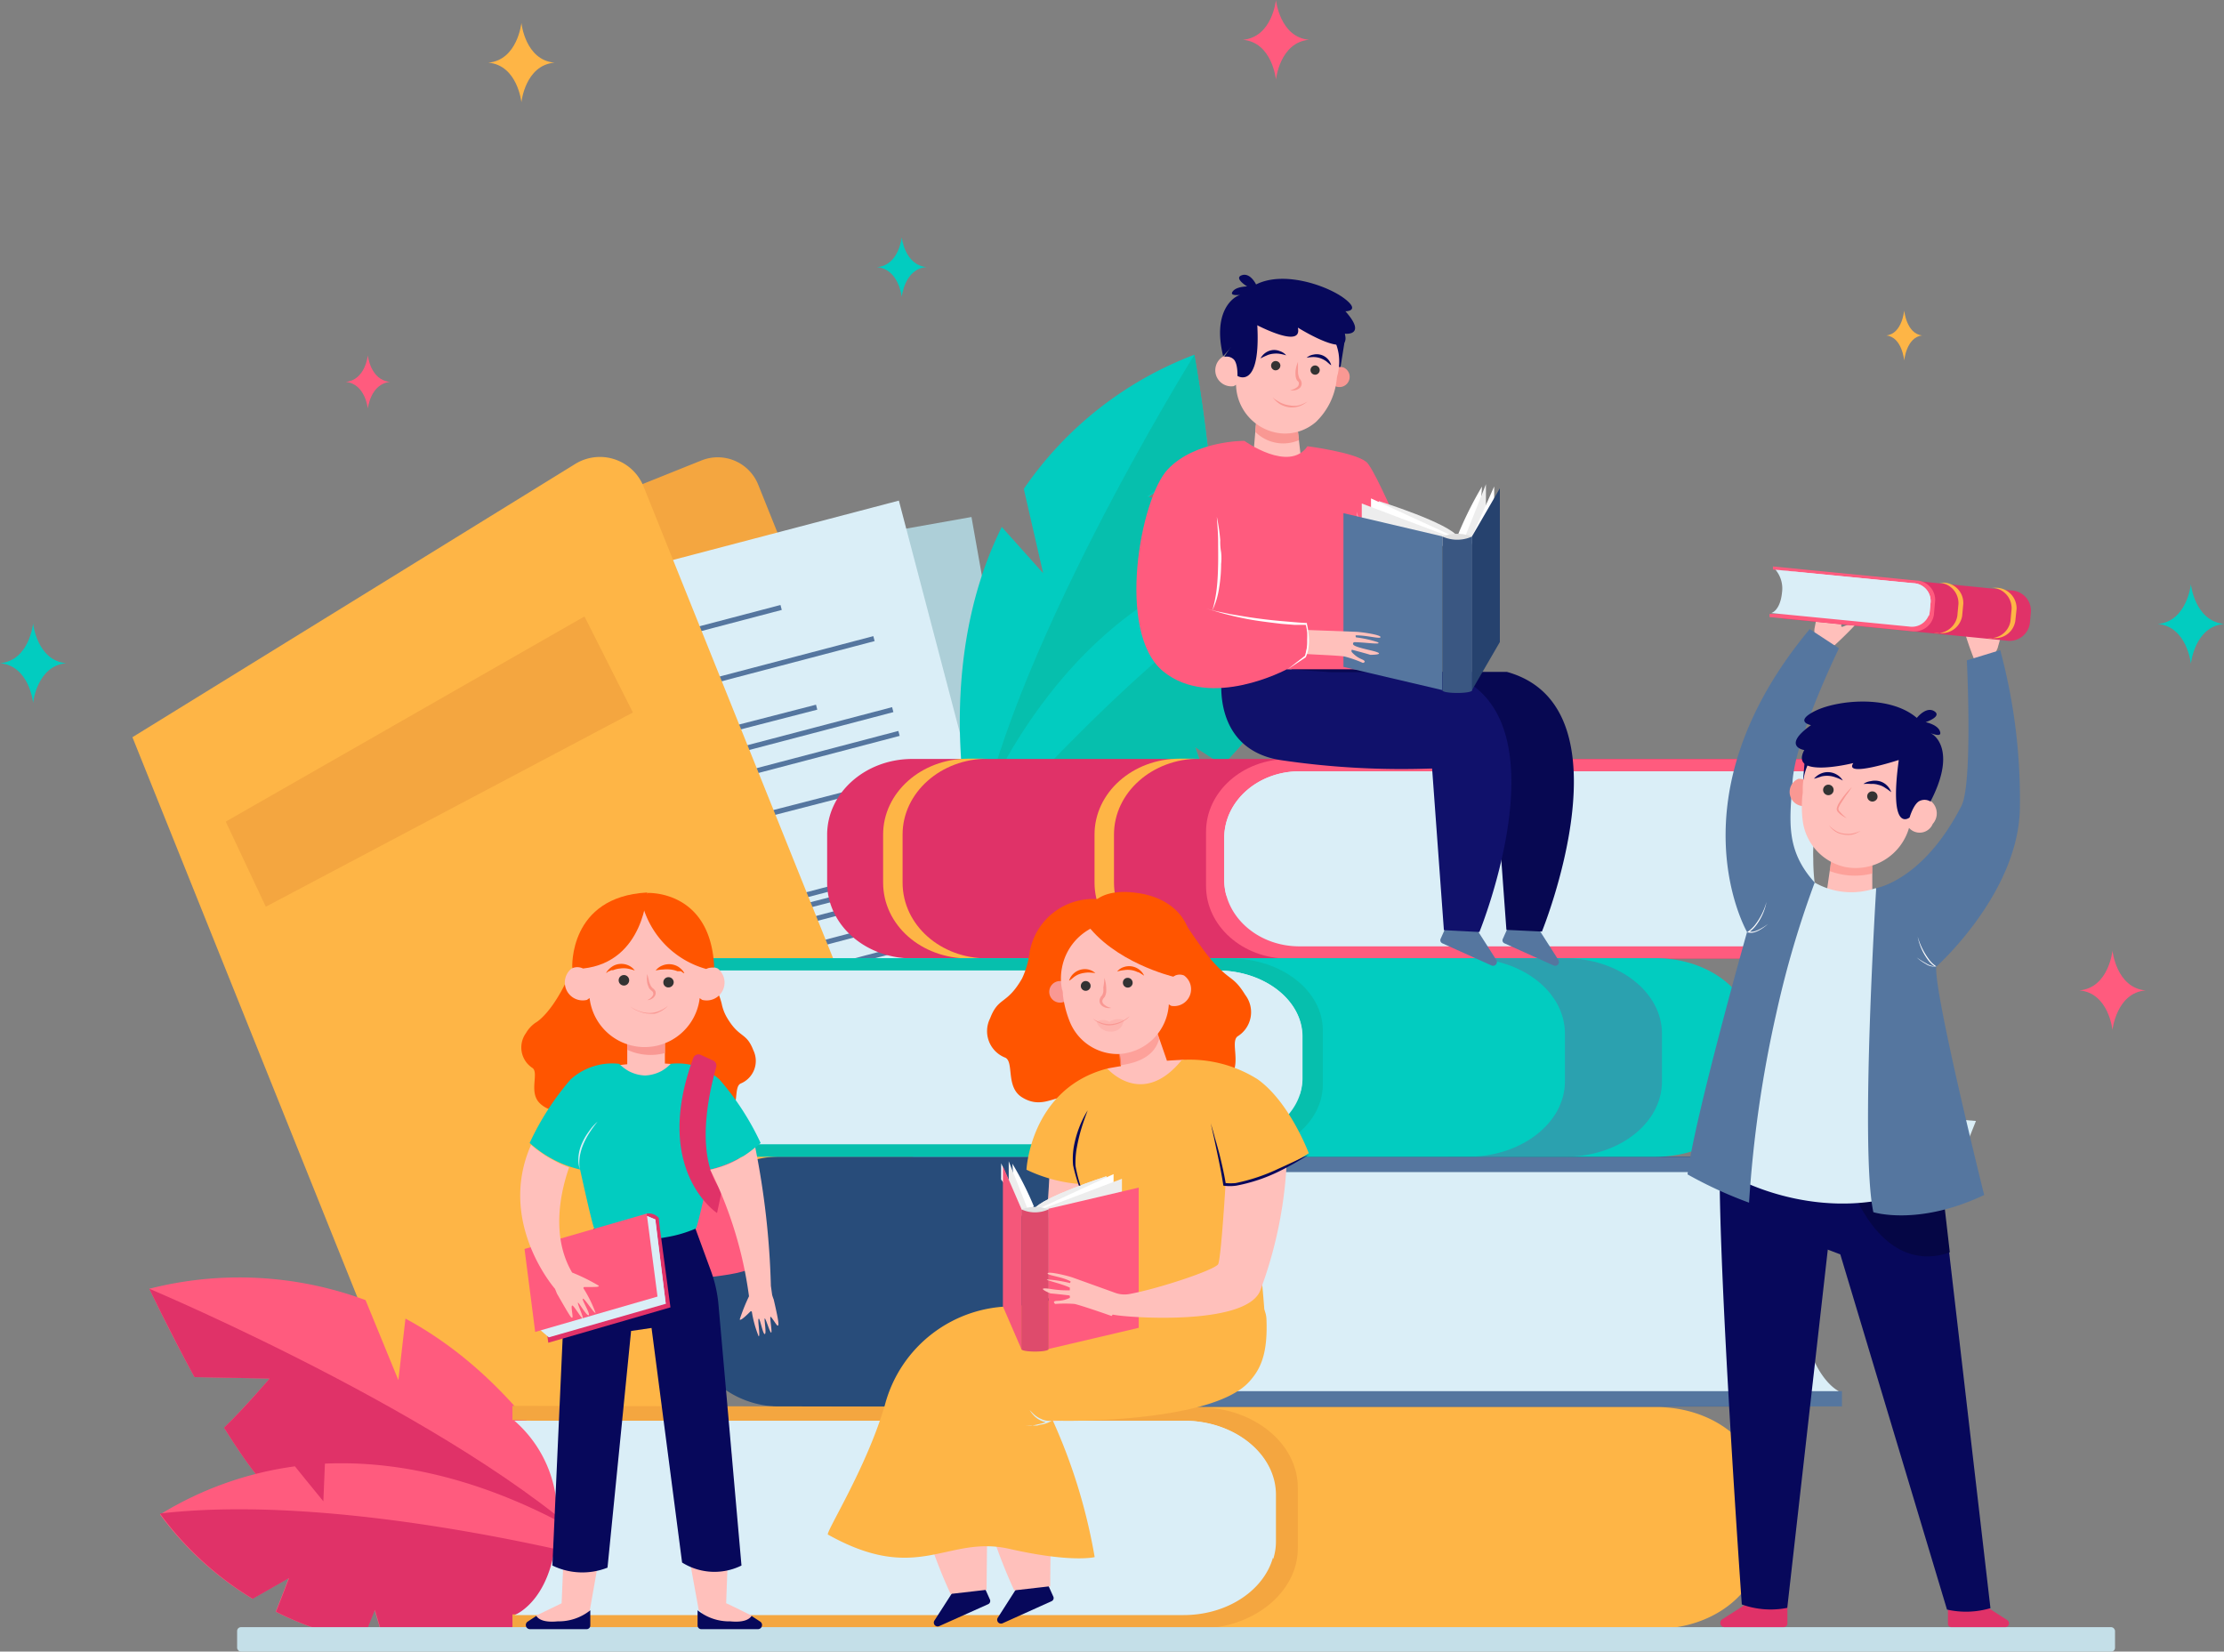 <svg id="logo" xmlns="http://www.w3.org/2000/svg" width="501.566" height="372.474" viewBox="0 0 501.566 372.474">
  <rect x="0" y="0" width="501.566" height="372.474" fill="#808080" stroke="none"/>
  <g id="Layer_1">
    <path id="Path_1" d="M1436.014,1156.024l-59.051,23.71L1303.91,997.806l49.887-20.025a9.836,9.836,0,0,1,12.816,5.479Z" transform="translate(-1195.612 -873.937)" fill="#f4a640"/>
    <rect id="Rectangle_1" width="114.77" height="161.357" transform="matrix(0.985, -0.175, 0.175, 0.985, 106.042, 136.682)" fill="#adcfd8"/>
    <rect id="Rectangle_2" width="51.265" height="1.153" transform="matrix(0.985, -0.175, 0.175, 0.985, 140.032, 146.94)" fill="#55769f"/>
    <rect id="Rectangle_3" width="72.797" height="1.153" transform="matrix(0.985, -0.175, 0.175, 0.985, 128.936, 145.909)" fill="#55769f"/>
    <rect id="Rectangle_4" width="88.304" height="1.153" transform="matrix(0.985, -0.175, 0.175, 0.985, 123.935, 162.052)" fill="#55769f"/>
    <rect id="Rectangle_5" width="88.304" height="1.153" transform="matrix(0.985, -0.175, 0.175, 0.985, 124.871, 167.504)" fill="#55769f"/>
    <rect id="Rectangle_6" width="88.304" height="1.153" transform="matrix(0.985, -0.175, 0.175, 0.985, 126.806, 178.408)" fill="#55769f"/>
    <rect id="Rectangle_7" width="88.304" height="1.153" transform="matrix(0.985, -0.175, 0.175, 0.985, 127.774, 183.828)" fill="#55769f"/>
    <rect id="Rectangle_8" width="88.304" height="1.153" transform="matrix(0.985, -0.175, 0.175, 0.985, 128.748, 189.312)" fill="#55769f"/>
    <rect id="Rectangle_9" width="88.304" height="1.153" transform="matrix(0.985, -0.175, 0.175, 0.985, 132.993, 213.288)" fill="#55769f"/>
    <rect id="Rectangle_10" width="88.304" height="1.153" transform="matrix(0.985, -0.175, 0.175, 0.985, 133.994, 218.924)" fill="#55769f"/>
    <rect id="Rectangle_11" width="88.304" height="1.153" transform="matrix(0.985, -0.175, 0.175, 0.985, 135.026, 224.554)" fill="#55769f"/>
    <rect id="Rectangle_12" width="88.304" height="1.153" transform="matrix(0.985, -0.175, 0.175, 0.985, 136.001, 230.253)" fill="#55769f"/>
    <rect id="Rectangle_13" width="88.304" height="1.153" transform="matrix(0.985, -0.175, 0.175, 0.985, 137.002, 235.889)" fill="#55769f"/>
    <rect id="Rectangle_14" width="88.304" height="1.153" transform="matrix(0.985, -0.175, 0.175, 0.985, 137.971, 241.525)" fill="#55769f"/>
    <rect id="Rectangle_15" width="88.304" height="1.153" transform="matrix(0.985, -0.175, 0.175, 0.985, 139.008, 247.186)" fill="#55769f"/>
    <rect id="Rectangle_16" width="114.77" height="161.357" transform="matrix(0.967, -0.254, 0.254, 0.967, 91.735, 142.05)" fill="#daeef7"/>
    <rect id="Rectangle_17" width="51.265" height="1.153" transform="matrix(0.967, -0.254, 0.254, 0.967, 126.442, 149.459)" fill="#55769f"/>
    <rect id="Rectangle_18" width="72.92" height="1.155" transform="translate(113.417 177.122) rotate(-14.452)" fill="#55769f"/>
    <rect id="Rectangle_19" width="88.304" height="1.153" transform="matrix(0.967, -0.254, 0.254, 0.967, 111.567, 165.893)" fill="#55769f"/>
    <rect id="Rectangle_20" width="88.454" height="1.155" transform="translate(111.027 199.019) rotate(-14.452)" fill="#55769f"/>
    <rect id="Rectangle_21" width="88.304" height="1.153" transform="matrix(0.967, -0.254, 0.254, 0.967, 115.801, 181.911)" fill="#55769f"/>
    <rect id="Rectangle_22" width="88.304" height="1.153" transform="matrix(0.967, -0.254, 0.254, 0.967, 117.212, 187.271)" fill="#55769f"/>
    <rect id="Rectangle_23" width="88.454" height="1.155" transform="translate(116.593 220.517) rotate(-14.452)" fill="#55769f"/>
    <rect id="Rectangle_24" width="88.304" height="1.153" transform="matrix(0.967, -0.254, 0.254, 0.967, 124.827, 216.196)" fill="#55769f"/>
    <rect id="Rectangle_25" width="88.304" height="1.153" transform="matrix(0.967, -0.254, 0.254, 0.967, 126.286, 221.735)" fill="#55769f"/>
    <rect id="Rectangle_26" width="88.304" height="1.153" transform="matrix(0.967, -0.254, 0.254, 0.967, 127.744, 227.265)" fill="#55769f"/>
    <rect id="Rectangle_27" width="88.304" height="1.153" transform="matrix(0.967, -0.254, 0.254, 0.967, 129.17, 232.804)" fill="#55769f"/>
    <rect id="Rectangle_28" width="88.304" height="1.153" transform="matrix(0.967, -0.254, 0.254, 0.967, 130.669, 238.397)" fill="#55769f"/>
    <rect id="Rectangle_29" width="88.304" height="1.153" transform="matrix(0.967, -0.254, 0.254, 0.967, 132.127, 243.927)" fill="#55769f"/>
    <rect id="Rectangle_30" width="88.304" height="1.153" transform="matrix(0.967, -0.254, 0.254, 0.967, 133.585, 249.466)" fill="#55769f"/>
    <path id="Path_2" d="M1467.573,1165.08l-118.839,47.709-69.3-172.54,99.839-61.614a10.605,10.605,0,0,1,15.443,5.094Z" transform="translate(-1249.568 -873.99)" fill="#feb546"/>
    <path id="Path_3" d="M1307.759,1057.592l-16.95-.321c-5.863-10.669-10.189-19.929-10.189-19.929a81.957,81.957,0,0,1,48.766,2.563l7.4,18.04,1.6-13.874c33.354,17.975,47.1,56.1,47.1,56.1s-58.955-6.408-71.451-12.111c-4.838-2.243-10.926-10.317-16.565-19.385C1301.992,1064.289,1307.759,1057.592,1307.759,1057.592Z" transform="translate(-1246.945 -746.7)" fill="#ff5b7e"/>
    <path id="Path_4" d="M1280.62,1035.59s75.68,31.848,104.87,62.832c0,0-58.955-6.408-71.451-12.112-4.838-2.243-10.926-10.317-16.565-19.385,4.518-4.293,10.285-11.086,10.285-11.086l-16.95-.32C1285.042,1044.85,1280.62,1035.59,1280.62,1035.59Z" transform="translate(-1246.945 -744.948)" fill="#e03268"/>
    <path id="Path_5" d="M1281.37,1059.429a77.886,77.886,0,0,1,30.438-10.862c2.916,3.621,6.408,7.882,6.408,7.882l.353-8.491c38.193-1.73,69.817,23.838,69.817,23.838-22.108,13.938-40.948,17.783-56.424,16.533-.9-2.948-2.21-7.4-2.21-7.4l-2.724,6.825a66.585,66.585,0,0,1-19.577-6.408c1.442-3.556,2.948-7.594,2.948-7.594l-8.2,4.678A72.028,72.028,0,0,1,1281.37,1059.429Z" transform="translate(-1245.292 -717.874)" fill="#ff5b7e"/>
    <path id="Path_6" d="M1332.058,1081.188c-.9-2.948-2.21-7.4-2.21-7.4l-2.723,6.825a66.578,66.578,0,0,1-19.578-6.408c1.442-3.557,2.948-7.594,2.948-7.594l-8.2,4.678a72.032,72.032,0,0,1-20.922-19.224c44.5-5.158,107.112,12.368,107.112,12.368C1366.374,1078.593,1347.47,1082.438,1332.058,1081.188Z" transform="translate(-1245.292 -710.733)" fill="#e03268"/>
    <path id="Path_7" d="M1380.067,1002.051l13.682-10.029c-1.346-12.111-3.2-22.172-3.2-22.172A81.643,81.643,0,0,0,1352.1,1000.1l4.357,19-9.324-10.413c-16.854,33.931-6.056,72.989-6.056,72.989s44.5-39.154,51.265-51.265c2.659-4.614,2.948-14.739,2.339-25.408A147.684,147.684,0,0,1,1380.067,1002.051Z" transform="translate(-1121.209 -889.844)" fill="#02ccc0"/>
    <path id="Path_8" d="M1388.145,969.85s-43.448,69.689-49.375,111.823c0,0,44.5-39.154,51.265-51.265,2.659-4.614,2.948-14.739,2.339-25.408-6.184-.9-14.835-3.2-14.835-3.2l13.682-10.029C1389.971,979.943,1388.145,969.85,1388.145,969.85Z" transform="translate(-1118.778 -889.844)" fill="#06bfad"/>
    <path id="Path_9" d="M1418.03,983.26a77.926,77.926,0,0,0-31.176,8.779c-.288,4.646-.737,10.189-.737,10.189l-5.223-6.7c-32.041,20.6-43.255,59.756-43.255,59.756,26.113-1.378,43.736-9.131,55.623-19.224-.961-2.948-2.467-7.337-2.467-7.337l6.184,4a67.035,67.035,0,0,0,12.368-16.437c-3.2-2.082-6.825-4.485-6.825-4.485l9.42-.929a71.831,71.831,0,0,0,6.087-27.619Z" transform="translate(-1121.268 -860.287)" fill="#02ccc0"/>
    <path id="Path_10" d="M1393.262,1036.127c-.961-2.948-2.467-7.337-2.467-7.337l6.184,4.005a67.017,67.017,0,0,0,12.368-16.437c-3.2-2.083-6.825-4.486-6.825-4.486l9.42-.929a71.839,71.839,0,0,0,6.024-27.683c-39.282,21.468-80.326,71.932-80.326,71.932C1363.817,1053.814,1381.44,1046.06,1393.262,1036.127Z" transform="translate(-1121.268 -860.288)" fill="#06bfad"/>
    <path id="Path_11" d="M1547.777,999.742h8.138a8.588,8.588,0,0,0-4.806-1.442H1347.554c-10.637,0-19.224,7.658-19.224,17.11v10.766c0,9.612,8.651,17.11,19.224,17.11h201.28Z" transform="translate(-1141.789 -827.138)" fill="#e03268"/>
    <path id="Path_12" d="M1336.659,1026.219v-10.83c0-9.452,8.619-17.11,19.225-17.11h-4.39c-10.637,0-19.225,7.658-19.225,17.11v10.83c0,9.612,8.619,17.11,19.225,17.11h4.325C1345.278,1043.361,1336.659,1035.832,1336.659,1026.219Z" transform="translate(-1133.104 -827.182)" fill="#feb546"/>
    <path id="Path_13" d="M1351.54,1026.219v-10.83c0-9.452,8.619-17.11,19.225-17.11h-4.39c-10.638,0-19.225,7.658-19.225,17.11v10.83c0,9.612,8.619,17.11,19.225,17.11h4.325C1360.126,1043.361,1351.54,1035.832,1351.54,1026.219Z" transform="translate(-1100.308 -827.182)" fill="#feb546"/>
    <path id="Path_14" d="M1373.455,998.31c-10.189,0-18.456,7.337-18.456,16.373v12.272c0,9,8.267,16.341,18.456,16.341h126.722v-2.755h-.545l-32.2-2.692-6.408-22.653s12.56-12.528,13.361-12.816,25.344-1.282,25.344-1.282h.545v-2.755Z" transform="translate(-1083.006 -827.116)" fill="#ff5b7e"/>
    <path id="Path_15" d="M1489.121,1018.843a26.147,26.147,0,0,1,7.722-19.673H1373.23c-9.356,0-16.95,6.729-16.95,15.027v9.42c0,8.3,7.593,15.027,16.95,15.027h123.613S1489.121,1035.5,1489.121,1018.843Z" transform="translate(-1080.185 -825.221)" fill="#daeef7"/>
    <path id="Path_16" d="M1356.28,1014.2v9.42a13.517,13.517,0,0,0,.48,3.621,35.5,35.5,0,0,1,27.4-20.57c35.5-6.408,112.688-7.5,112.688-7.5H1373.23C1363.873,999.17,1356.28,1005.9,1356.28,1014.2Z" transform="translate(-1080.184 -825.221)" fill="#daeef7"/>
    <path id="Path_17" d="M1566.706,1028.085h9.2a9.093,9.093,0,0,0-5.447-1.794H1340.082a21.627,21.627,0,0,0-21.852,21.372v13.617a21.628,21.628,0,0,0,21.852,21.372h227.81Z" transform="translate(-1164.049 -765.447)" fill="#284c7a"/>
    <path id="Path_18" d="M1369.37,1026.3a20.7,20.7,0,0,0-20.89,20.474v15.348a20.7,20.7,0,0,0,20.891,20.474h143.415v-3.428h-.608l-36.462-3.4-7.37-28.356s14.226-15.636,15.155-16.02,28.836-1.634,28.836-1.634h.609v-3.428Z" transform="translate(-1097.376 -765.424)" fill="#55769f"/>
    <path id="Path_19" d="M1500.27,1051.957c0-16.565,8.747-24.575,8.747-24.575H1369.094a18.968,18.968,0,0,0-19.224,18.776v11.823a19,19,0,0,0,19.225,18.808h139.922S1500.27,1072.847,1500.27,1051.957Z" transform="translate(-1094.312 -763.045)" fill="#daeef7"/>
    <path id="Path_20" d="M1349.89,1046.091v11.823a18.954,18.954,0,0,0,.545,4.518,40.978,40.978,0,0,1,30.983-25.633c40.212-8.2,127.555-9.388,127.555-9.388H1369.051A18.969,18.969,0,0,0,1349.89,1046.091Z" transform="translate(-1094.268 -762.979)" fill="#daeef7"/>
    <path id="Path_21" d="M1322.163,1013.762H1313a10.67,10.67,0,0,1,5.447-1.442h230.47c12.079,0,21.852,7.626,21.852,16.981v10.83c0,9.356-9.612,16.982-21.852,16.982H1321.01Z" transform="translate(-1175.577 -796.237)" fill="#02ccc0"/>
    <path id="Path_22" d="M1455.508,1012.34c11.535,0,20.891,7.273,20.891,16.213v12.208c0,8.971-9.356,16.213-20.891,16.213H1312.03v-2.723h.608l36.462-2.659,7.37-22.428s-14.226-12.432-15.155-12.816-28.836-1.313-28.836-1.313h-.609v-2.692Z" transform="translate(-1178.067 -796.193)" fill="#06bfad"/>
    <path id="Path_23" d="M1320.847,1032.7a24.766,24.766,0,0,0-8.747-19.513h139.986c10.573,0,19.224,6.665,19.224,14.9v9.388c0,8.235-8.587,14.9-19.224,14.9H1312.1S1320.847,1049.268,1320.847,1032.7Z" transform="translate(-1177.56 -794.32)" fill="#daeef7"/>
    <path id="Path_24" d="M1471.247,1028.089v9.388a12.334,12.334,0,0,1-.545,3.589c-4.742-9-13.777-17.655-31.015-20.442-40.211-6.408-127.586-7.433-127.586-7.433h139.986C1462.659,1013.19,1471.247,1019.854,1471.247,1028.089Z" transform="translate(-1177.56 -794.319)" fill="#daeef7"/>
    <path id="Path_25" d="M1395.27,1040.109v-10.8c0-9.356-9.612-16.982-21.82-16.982h21.884c12.047,0,21.82,7.626,21.82,16.982v10.8c0,9.356-9.612,16.982-21.82,16.982h-21.6C1385.657,1056.931,1395.27,1049.369,1395.27,1040.109Z" transform="translate(-1042.341 -796.215)" fill="#55769f" opacity="0.5"/>
    <path id="Path_26" d="M1317.24,1045.522h-9.9a11.212,11.212,0,0,1,5.864-1.6h248.444c13.009,0,23.55,8.491,23.55,18.968v12.047c0,10.477-10.542,18.968-23.55,18.968H1315.958Z" transform="translate(-1188.052 -726.588)" fill="#feb546"/>
    <path id="Path_27" d="M1460.873,1044.15c12.432,0,22.429,8.138,22.429,18.167v13.617c0,10-10.061,18.135-22.429,18.135H1306.18v-3.2h.641l39.346-3.012,7.946-25.12s-15.348-13.906-16.341-14.258-30.952-1.442-30.952-1.442h-.641v-3.2Z" transform="translate(-1190.609 -726.786)" fill="#f4a640"/>
    <path id="Path_28" d="M1315.932,1066.7a28.033,28.033,0,0,0-9.612-21.82h150.912c11.407,0,20.666,7.465,20.666,16.693v10.477c0,9.2-9.26,16.661-20.666,16.661H1306.32S1315.932,1085.22,1315.932,1066.7Z" transform="translate(-1190.3 -724.473)" fill="#daeef7"/>
    <path id="Path_29" d="M1477.948,1061.573v10.478a12.827,12.827,0,0,1-.608,3.973c-5.062-10.029-14.835-19.673-33.387-22.781-43.351-7.273-137.583-8.363-137.583-8.363h150.912C1468.592,1044.88,1477.948,1052.345,1477.948,1061.573Z" transform="translate(-1190.19 -724.472)" fill="#daeef7"/>
    <rect id="Rectangle_31" width="423.515" height="5.511" rx="0.86" transform="translate(53.476 366.963)" fill="#c4dfe8"/>
    <path id="Path_30" d="M15.89,89.657l80.9-46.267,10.926,21.66-82.793,43.8Z" transform="translate(35.023 95.635)" fill="#f4a640"/>
    <path id="Path_31" d="M1337.437,961.58s-.641,6.408-5.607,6.729c4.967.417,5.607,6.729,5.607,6.729s.641-6.408,5.607-6.729C1338.078,967.86,1337.437,961.58,1337.437,961.58Z" transform="translate(-1134.074 -908.072)" fill="#02ccc0"/>
    <path id="Path_32" d="M1311.945,946.49s-.865,8.395-7.465,8.971c6.6.577,7.465,8.939,7.465,8.939s.833-8.363,7.465-8.939C1312.778,954.885,1311.945,946.49,1311.945,946.49Z" transform="translate(-1194.355 -941.331)" fill="#feb546"/>
    <path id="Path_33" d="M1299.438,969.89s-.545,5.607-5,5.992c4.454.417,5,6.024,5,6.024s.577-5.607,5.03-6.024C1299.983,975.5,1299.438,969.89,1299.438,969.89Z" transform="translate(-1216.485 -889.756)" fill="#ff5b7e"/>
    <path id="Path_34" d="M1423.935,1011.79s-.833,8.395-7.465,8.971c6.632.577,7.465,8.939,7.465,8.939s.865-8.363,7.465-8.939C1424.8,1020.184,1423.935,1011.79,1423.935,1011.79Z" transform="translate(-947.521 -797.405)" fill="#ff5b7e"/>
    <path id="Path_35" d="M1277.575,988.76s-.833,8.395-7.465,8.971c6.632.577,7.465,8.939,7.465,8.939s.865-8.363,7.465-8.939C1278.44,997.155,1277.575,988.76,1277.575,988.76Z" transform="translate(-1270.11 -848.165)" fill="#02ccc0"/>
    <path id="Path_36" d="M1429.455,986s-.865,8.395-7.465,8.971c6.6.577,7.465,8.971,7.465,8.971s.833-8.395,7.465-8.971C1430.288,994.267,1429.455,986,1429.455,986Z" transform="translate(-935.354 -854.248)" fill="#02ccc0"/>
    <path id="Path_37" d="M1365.055,944.88s-.833,8.395-7.465,8.971c6.632.577,7.465,8.971,7.465,8.971s.865-8.395,7.465-8.971C1365.92,953.275,1365.055,944.88,1365.055,944.88Z" transform="translate(-1077.297 -944.88)" fill="#ff5b7e"/>
    <path id="Path_38" d="M1406.917,966.73s-.449,5.287-4.038,5.639c3.589.385,4.038,5.671,4.038,5.671s.48-5.287,4.069-5.671C1407.4,972.017,1406.917,966.73,1406.917,966.73Z" transform="translate(-977.474 -896.721)" fill="#feb546"/>
    <path id="Path_39" d="M1326.155,1047.22l-11.182.545-1.41,33.13-5.7,2.755.288,1.218,2.115.513h7.081a12.453,12.453,0,0,0,1.6-1.57l-.193-.256,1.121-.8Z" transform="translate(-1186.906 -719.315)" fill="#ffc0bb"/>
    <path id="Path_40" d="M1335.585,1083.694s-5.575-2.787-5.7-2.755l1.25-33.739H1317.29l6.408,35.245.673.481a3.929,3.929,0,0,1-.32,1.25,19.384,19.384,0,0,0,3.2.641,42.571,42.571,0,0,1,4.935.833,5.417,5.417,0,0,0,3.588-.833Z" transform="translate(-1166.121 -719.359)" fill="#ffc0bb"/>
    <path id="Path_41" d="M1342.594,1033.684c-1.634-4.2-3.2-2.531-6.088-7.594a10.193,10.193,0,0,1-1.025-2.82,14.388,14.388,0,0,0-4.454-7.434,15.7,15.7,0,0,0-14.547-3.2s1.987,11.406,2.372,13.714l-3.428,4.678s-3.589,18.712,2.05,20.282,6.665-.929,9.42-2.243,5.447,2.275,9.612-.224c3.2-1.922,1.538-6.7,3.2-7.594a5.511,5.511,0,0,0,2.884-7.562Z" transform="translate(-1172.714 -796.871)" fill="#f50"/>
    <path id="Path_42" d="M1330.086,1029.256l-5.126-2.884,15.027-16.725-4.806-.9c-.288,0-6.825,1.986-6.825,1.986l-6.728,1.826c-5.126,18.744-11.535,22.14-11.535,22.14a7.134,7.134,0,0,0-2.243,2.4,5.511,5.511,0,0,0,1.506,7.882c1.474,1.186-.994,5.575,1.73,8.043,3.589,3.2,6.889.192,9.356,1.987s2.98,4.486,8.812,4,5.8-19.577,5.8-19.577S1330.279,1029.32,1330.086,1029.256Z" transform="translate(-1189.235 -804.106)" fill="#f50"/>
    <path id="Path_43" d="M1334.1,1033.943s4.934,23.678,3.492,26.241-20.282,3.2-20.282,3.2l-.8-30.407,7.177-10.862Z" transform="translate(-1167.841 -774.637)" fill="#ff5b7e"/>
    <path id="Path_44" d="M1344.78,1043.926l-3.524-9.612s-11.6-4.229-12.335-4.293-10.574,4.293-10.574,4.293-3.012,6.088-3.588,7.177a27.646,27.646,0,0,0,1.153,7.53l-4.166.192-2.755,61.07a15.443,15.443,0,0,0,12.431.481l5.319-53.38,4.614-.673,6.889,52.9a13.747,13.747,0,0,0,13.394.673l-5.191-58.859A29.66,29.66,0,0,0,1344.78,1043.926Z" transform="translate(-1184.415 -757.225)" fill="#07085b"/>
    <path id="Path_45" d="M1313.11,1020.407a58.966,58.966,0,0,1,14.739-.416c9.612.673-4.422,6.087-4.422,6.087l-5.126-.192C1318.076,1025.822,1313.11,1020.407,1313.11,1020.407Z" transform="translate(-1175.334 -779.941)" fill="#ffc0bb"/>
    <rect id="Rectangle_32" width="8.491" height="14.931" transform="translate(141.46 235.051)" fill="#ffc0bb"/>
    <path id="Path_46" d="M1322.751,1022.482v-5.062h-8.491v4.325a12.494,12.494,0,0,0,8.491.738Z" transform="translate(-1172.8 -784.996)" fill="#f99893"/>
    <path id="Path_47" d="M1344.354,1022.594a3.2,3.2,0,0,0-2.627,0,13.874,13.874,0,0,0-27.748,0,2.949,2.949,0,0,0-2.595,0,4.037,4.037,0,0,0,3.459,7.081l.609-.417a12.5,12.5,0,0,0,24.832,0,3.778,3.778,0,0,0,.577.416,4.037,4.037,0,0,0,3.493-7.081Z" transform="translate(-1182.484 -804.172)" fill="#ffc0bb"/>
    <path id="Path_48" d="M1316.01,1014.889a1.185,1.185,0,1,1-.521-1.187A1.185,1.185,0,0,1,1316.01,1014.889Z" transform="translate(-1174.133 -793.615)" fill="#333"/>
    <path id="Path_49" d="M1319.14,1014.751a1.184,1.184,0,0,1-1.121,1.218,1.121,1.121,0,0,1-1.218-1.09,1.153,1.153,0,0,1,1.089-1.218A1.185,1.185,0,0,1,1319.14,1014.751Z" transform="translate(-1167.203 -793.285)" fill="#333"/>
    <path id="Path_50" d="M1319.242,1014.218a12.094,12.094,0,0,0-1.7-.449,5.611,5.611,0,0,0-1.634,0,5.345,5.345,0,0,0-1.57.384h-.385l-.384.192c-.289,0-.513.32-.8.449a3.221,3.221,0,0,1,.545-.769,4.386,4.386,0,0,1,.705-.609,3.618,3.618,0,0,1,1.794-.673,3.909,3.909,0,0,1,1.922.288,3.646,3.646,0,0,1,1.506,1.186Z" transform="translate(-1176.084 -795.347)" fill="#f50"/>
    <path id="Path_51" d="M1316.26,1014.171a3.526,3.526,0,0,1,1.506-1.121,3.973,3.973,0,0,1,3.716.352,6.338,6.338,0,0,1,.705.609,3.221,3.221,0,0,1,.545.769c-.289,0-.513-.32-.8-.448h-.77a5.617,5.617,0,0,0-1.57-.385,7.01,7.01,0,0,0-1.634,0A8.455,8.455,0,0,0,1316.26,1014.171Z" transform="translate(-1168.391 -795.3)" fill="#f50"/>
    <path id="Path_52" d="M1315.7,1013.44a7.056,7.056,0,0,0,0,1.826,2.889,2.889,0,0,0,.256.9,1.792,1.792,0,0,0,.545.865c.288.257.449.321.513.545a.77.77,0,0,1,0,.641,2.559,2.559,0,0,1-1.282,1.09,2.017,2.017,0,0,0,1.666-.865,1.347,1.347,0,0,0,.192-1.057,1.574,1.574,0,0,0-.608-.737,2.208,2.208,0,0,1-.513-.673,6.431,6.431,0,0,1-.321-.833A12.2,12.2,0,0,0,1315.7,1013.44Z" transform="translate(-1169.755 -793.768)" fill="#f99893"/>
    <path id="Path_53" d="M1314.47,1015.83a6.4,6.4,0,0,0,.994.608,7.45,7.45,0,0,0,1.057.449,6.958,6.958,0,0,0,2.275.417,5.793,5.793,0,0,0,2.211-.448,7.777,7.777,0,0,0,1.986-1.185,4.948,4.948,0,0,1-.865.769,4.8,4.8,0,0,1-1.025.609,4.741,4.741,0,0,1-1.122.417,7.5,7.5,0,0,1-1.185,0,6.4,6.4,0,0,1-2.339-.512,6.124,6.124,0,0,1-1.986-1.122Z" transform="translate(-1172.337 -788.853)" fill="#f99893"/>
    <path id="Path_54" d="M1350.2,1023.346a14.032,14.032,0,0,0-10.99-3.524,9.43,9.43,0,0,1-2.115,1.634,8.683,8.683,0,0,1-3.685.993h0a8.549,8.549,0,0,1-3.685-.993,10.3,10.3,0,0,1-2.147-1.634,13.97,13.97,0,0,0-10.958,3.524,61.315,61.315,0,0,0-9.228,14.322,25.634,25.634,0,0,0,11.375,5.992s2.724,12.5,3.2,13.3a28.6,28.6,0,0,0,6.857,1.987,22.673,22.673,0,0,0,4.325.416h.513a23.1,23.1,0,0,0,4.354-.417,28.61,28.61,0,0,0,6.86-1.987c.544-.8,3.2-13.3,3.2-13.3a25.63,25.63,0,0,0,11.407-5.992A61.311,61.311,0,0,0,1350.2,1023.346Z" transform="translate(-1187.942 -779.901)" fill="#02ccc0"/>
    <path id="Path_55" d="M1316.9,1030.324a2.948,2.948,0,0,1,2.659.961v3.2l-2.115.993a20.094,20.094,0,0,1-2.371-2.275,31.9,31.9,0,0,0,1.827-2.884Z" transform="translate(-1171.015 -756.631)" fill="#e03268"/>
    <path id="Path_56" d="M68,105.906l-27.555,7.978L37.75,93.7,65.305,85.72Z" transform="translate(83.204 188.934)" fill="#e03268"/>
    <path id="Path_57" d="M37.88,110.9l2.4,2.051,26.37-7.562-2.371-19-1.858-.8Z" transform="translate(83.49 188.647)" fill="#daeef7"/>
    <path id="Path_58" d="M50.519,105.391l-1.858-1.634L45.2,99.976l.224-10.413.865-3.973,1.89.769Z" transform="translate(99.624 188.647)" fill="#daeef7"/>
    <path id="Path_59" d="M66.91,104.132,39.323,112.11,36.92,93.4,64.475,85.42Z" transform="translate(81.375 188.272)" fill="#ff5b7e"/>
    <path id="Path_60" d="M1315.149,1023.83a25.624,25.624,0,0,0-1.762,2.4,17.28,17.28,0,0,0-1.41,2.627,11.934,11.934,0,0,0-.833,2.82,10.108,10.108,0,0,0,0,2.948,7.907,7.907,0,0,1-.289-3.011,9.364,9.364,0,0,1,.8-2.948,13.411,13.411,0,0,1,1.538-2.627,11.255,11.255,0,0,1,1.955-2.211Z" transform="translate(-1180.385 -770.868)" fill="#daeef7"/>
    <path id="Path_61" d="M1318.435,1054.264c-4.838-8.234-2.6-18.231-.673-23.742a27.838,27.838,0,0,1-8.587-5.062c-7.754,17.494,5.383,32.458,5.383,32.458h0c.256.577.449,1.089.449,1.089,3.2,5.575,3.2,5.479,3.46,5.415s-.417-2.755,0-2.723,2.21,3.2,2.371,2.884-1.313-3.46-1.089-3.524,2.05,3.2,2.435,2.82-1.7-3.621-1.314-3.717,2.531,3.4,2.852,3.2a28.543,28.543,0,0,0-2.691-5.479.224.224,0,0,1,.225-.353c2.852,0,3.2,0,3.2-.288a42.86,42.86,0,0,0-6.023-2.98Z" transform="translate(-1189.406 -767.275)" fill="#ffc0bb"/>
    <path id="Path_62" d="M1326.211,1022c-5.959,21.4,1.218,27.715,1.25,27.907l-1.058,4.967s-14.674-9.612-5.383-34.893a1.25,1.25,0,0,1,1.73-.769l2.787,1.282a1.249,1.249,0,0,1,.673,1.506Z" transform="translate(-1164.693 -781.31)" fill="#e03268"/>
    <path id="Path_63" d="M1334.422,1059.956s-.192-.481-.353-1.025h0l-.288-2.051a182.233,182.233,0,0,0-3.524-31.24,23.38,23.38,0,0,1-10.158,5.031,91.129,91.129,0,0,1,8.747,28.548,42.635,42.635,0,0,0-2.083,5.19c0,.256.417.224,2.339-1.7a.225.225,0,0,1,.385,0,25.659,25.659,0,0,0,1.538,5.543c.417,0-.289-3.749,0-3.973s.929,3.524,1.378,3.46-.192-3.428,0-3.524,1.153,3.2,1.441,3.2-.353-3.4-.16-3.556,1.441,2.083,1.634,1.986S1335.8,1065.851,1334.422,1059.956Z" transform="translate(-1159.928 -766.879)" fill="#ffc0bb"/>
    <path id="Path_64" d="M1310.395,1024.681s-.865-16.02,16.885-16.981c0,0-.577,15.636-14.45,17.142l-1.057-2.051Z" transform="translate(-1181.334 -806.42)" fill="#f50"/>
    <path id="Path_65" d="M1316.277,1007.734s14.386-.8,15.123,16.821a3.781,3.781,0,0,0-1.826.32A20.633,20.633,0,0,1,1315.38,1011Z" transform="translate(-1170.331 -806.357)" fill="#f50"/>
    <path id="Path_66" d="M1314.323,1060.719c-2.884.288-4.261-.353-4.838-1.218l-1.955,1.282a.93.93,0,0,0,.481,1.7h12.816a.833.833,0,0,0,.833-.8v-3.46A11.41,11.41,0,0,1,1314.323,1060.719Z" transform="translate(-1188.532 -695.07)" fill="#07085b"/>
    <path id="Path_67" d="M1326.547,1060.719c2.884.288,4.261-.353,4.838-1.218l1.955,1.282a.929.929,0,0,1-.48,1.7h-12.816a.833.833,0,0,1-.833-.8v-3.46a11.406,11.406,0,0,0,7.337,2.5Z" transform="translate(-1161.89 -695.07)" fill="#07085b"/>
    <path id="Path_68" d="M1407.267,1023.41l14.707,1.185-4.742,11.887-7.433-.608-3.2,9.932-1.442-.673a96.773,96.773,0,0,1-1.762-9.612Z" transform="translate(-976.35 -771.794)" fill="#daeef7"/>
    <path id="Path_69" d="M1407.22,1057.55v5.19a.77.77,0,0,0,.77.769H1420.1a.865.865,0,0,0,.481-1.6l-6.793-4.358A6.409,6.409,0,0,1,1407.22,1057.55Z" transform="translate(-967.909 -696.547)" fill="#e03268"/>
    <path id="Path_70" d="M1404.495,993.681a.256.256,0,0,1-.32-.256,26.11,26.11,0,0,0,.961-6.152c-.417-.192-1.346,3.845-1.762,3.909s.577-3.877,0-4-1.282,3.46-1.474,3.46a24.384,24.384,0,0,1,0-3.749c0-.256-1.121,3.46-1.378,3.556s-.513-2.659-.769-2.659-.385,0-1.6,6.408a9.619,9.619,0,0,1-.481,2.884l.9,1.89h2.852a82.26,82.26,0,0,0,6.152-5.96C1407.507,992.592,1407.218,992.528,1404.495,993.681Z" transform="translate(-988.958 -852.318)" fill="#ffc0bb"/>
    <path id="Path_71" d="M1410.653,993.444a.224.224,0,0,0,.384,0,29.147,29.147,0,0,1,2.018-5.864c.481,0-.544,4.037-.192,4.262s1.25-3.685,1.73-3.589-.449,3.653-.256,3.781,1.441-3.2,1.762-3.2-.608,3.589-.417,3.813,1.667-2.147,1.891-2.051.384,0-1.442,6.408a8.674,8.674,0,0,0-.865,2.788l-1.7,1.25-2.563-1.218a80.2,80.2,0,0,1-2.756-8.106C1408.346,991.2,1408.634,991.265,1410.653,993.444Z" transform="translate(-965.639 -850.766)" fill="#ffc0bb"/>
    <path id="Path_72" d="M139.031,62.53l.032,10.926L128.49,71.822l1.762-12.272Z" transform="translate(283.202 131.253)" fill="#ffc0bb"/>
    <path id="Path_73" d="M1398.9,1010.069l.8-5.639,8.812,4.037v2.147A16.018,16.018,0,0,1,1398.9,1010.069Z" transform="translate(-986.247 -813.627)" fill="#fc8d84" opacity="0.6"/>
    <path id="Path_74" d="M1406.333,1057.37v5.7a.865.865,0,0,1-.865.833h-13.329a.961.961,0,0,1-.513-1.762l7.465-4.774A7.114,7.114,0,0,0,1406.333,1057.37Z" transform="translate(-1003.228 -696.943)" fill="#e03268"/>
    <path id="Path_75" d="M1394.324,1033.05c0-1.218-3.2,2.371-3.2,1.409,1.25-20.186,40.691-3.2,40.691-3.2l9.612,7.081,10.862,93.559a19.384,19.384,0,0,1-9.8.321l-24.062-80.1-2.948-1.121A167.793,167.793,0,0,1,1394.324,1033.05Z" transform="translate(-1003.394 -769.226)" fill="#07085b"/>
    <path id="Path_76" d="M1391.158,1027.92a5.145,5.145,0,0,0,0,.7A5.145,5.145,0,0,1,1391.158,1027.92Z" transform="translate(-1003.337 -761.853)" fill="#06bfad"/>
    <path id="Path_77" d="M1391.149,1028.15a6.21,6.21,0,0,0,0,.769,6.116,6.116,0,0,1,0-.769Z" transform="translate(-1003.359 -761.347)" fill="#06bfad"/>
    <path id="Path_78" d="M1391.138,1028.42a7.991,7.991,0,0,0,0,.865A7.991,7.991,0,0,1,1391.138,1028.42Z" transform="translate(-1003.381 -760.751)" fill="#06bfad"/>
    <path id="Path_79" d="M1391.16,1027.66v0Z" transform="translate(-1003.306 -762.426)" fill="#06bfad"/>
    <path id="Path_80" d="M1391.184,1026.23a269.336,269.336,0,0,0,24.383,20.955l2.947,1.121-2.948-1.121-9.164,81a19.224,19.224,0,0,1-10.253-.769S1390.67,1050.293,1391.184,1026.23Z" transform="translate(-1003.33 -765.578)" fill="#07085b"/>
    <path id="Path_81" d="M1413.963,1058.05a26.308,26.308,0,0,1-5.383.865,26.341,26.341,0,0,0,5.383-.865Z" transform="translate(-964.911 -695.444)" fill="#06bfad"/>
    <path id="Path_82" d="M1407.56,1058.25h0Z" transform="translate(-967.159 -695.004)" fill="#06bfad"/>
    <path id="Path_83" d="M1409.99,1058.32h0Z" transform="translate(-966.322 -694.85)" fill="#06bfad"/>
    <path id="Path_84" d="M1422.507,1036.763l1.538,13.361c-4.1,1.57-14.13,3.2-21.66-13.233a21.315,21.315,0,0,1-2.563-11.631,104.646,104.646,0,0,1,13.04,4.422Z" transform="translate(-984.317 -767.716)" fill="#050645"/>
    <path id="Path_85" d="M1405.642,1022.476c.449,0,7.273-15.476,7.273-15.476a16.725,16.725,0,0,0,13.778,1.25s32.041,58.41,10.509,67.542-41.653-1.986-41.653-1.986-4.55-11.855-4.55-12.3S1405.194,1022.476,1405.642,1022.476Z" transform="translate(-1003.659 -807.963)" fill="#daeef7"/>
    <path id="Path_86" d="M1423.881,992.947s1.378,27.715-1.218,32.81c-8.619,16.854-19.224,18.552-19.224,18.552s-3.685,58.955-.641,73.085c0,0,10.093,3.2,24.992-3.877,0,0-11.407-45.722-10.8-51.49,0,0,18.231-16.245,18.84-35.245a128.819,128.819,0,0,0-4.422-36.142Z" transform="translate(-980.309 -844.021)" fill="#55769f"/>
    <path id="Path_87" d="M1402.764,1118.509a271.282,271.282,0,0,1,6.152-42.743,221.124,221.124,0,0,1,8.651-29.445c-6.7-7.4-5.607-14.1-5-22.781.673-10.029,10.478-30.054,10.478-30.054l-6.6-4.325c-31.657,38.032-14.13,68.311-14.13,68.311s-11.855,41.909-13.425,54.662a94.335,94.335,0,0,0,13.875,6.376Z" transform="translate(-1008.31 -847.283)" fill="#55769f"/>
    <path id="Path_88" d="M1409.057,1017.506a7,7,0,0,1-1.282-1.186,12.823,12.823,0,0,1-2.531-5.511,16.023,16.023,0,0,0,2.724,5.351,6.408,6.408,0,0,0,1.474,1.345h0a3.2,3.2,0,0,1-2.4-.577,10.1,10.1,0,0,1-2.019-1.442,16,16,0,0,0,2.084,1.313,4.224,4.224,0,0,0,1.955.705Z" transform="translate(-972.758 -799.565)" fill="#fff"/>
    <path id="Path_89" d="M1393.336,1015.024a8.066,8.066,0,0,0,1.441-1.346,14.911,14.911,0,0,0,2.691-5.319,12.594,12.594,0,0,1-2.5,5.479,6.4,6.4,0,0,1-1.282,1.218,2.761,2.761,0,0,0,.9,0,6.691,6.691,0,0,0,1.121-.416,13.282,13.282,0,0,0,2.115-1.314,11.243,11.243,0,0,1-2.019,1.442,5.421,5.421,0,0,1-1.186.48,2.434,2.434,0,0,1-1.282,0h-.256Z" transform="translate(-999.075 -804.965)" fill="#fff"/>
    <path id="Path_90" d="M127.471,54.125l-.641,7.5,1.186.737,2.211-9.1Z" transform="translate(279.543 117.389)" fill="#07085b"/>
    <path id="Path_91" d="M1401.075,1002.3a2.852,2.852,0,0,1-1.859,3.556,3.2,3.2,0,0,1-1.185-6.152A2.852,2.852,0,0,1,1401.075,1002.3Z" transform="translate(-992.459 -824.057)" fill="#f99893"/>
    <path id="Path_92" d="M1397.145,1016.874a24.4,24.4,0,0,1,0-6.408v-1.25a13.361,13.361,0,1,1,26.465,2.948,2.884,2.884,0,0,1,2.564.321,3.558,3.558,0,0,1,.288,5.031,3.2,3.2,0,0,1-5.352.9,12.5,12.5,0,0,1-14.45,8.811,12.272,12.272,0,0,1-9.517-10.349Z" transform="translate(-990.579 -831.71)" fill="#ffc0bb"/>
    <path id="Path_93" d="M1401.612,1001.285a1.186,1.186,0,0,0,1.089,1.6,1.219,1.219,0,0,0,1.089-.7,1.186,1.186,0,0,0-1.122-1.6A1.153,1.153,0,0,0,1401.612,1001.285Z" transform="translate(-980.435 -822.113)" fill="#333"/>
    <path id="Path_94" d="M1398.52,1000.847a1.186,1.186,0,1,0,1.057-.737,1.185,1.185,0,0,0-1.057.737Z" transform="translate(-987.277 -823.149)" fill="#333"/>
    <path id="Path_95" d="M1406.017,1004.209a7.752,7.752,0,0,1-1.891.641,5.7,5.7,0,0,1-1.954,0,4.322,4.322,0,0,1-1.826-.641,6.957,6.957,0,0,1-1.505-1.25,5.353,5.353,0,0,0,1.41,1.409,4.355,4.355,0,0,0,1.89.7,4.912,4.912,0,0,0,2.051,0,5.489,5.489,0,0,0,1.826-.865Z" transform="translate(-986.379 -816.867)" fill="#f99893"/>
    <path id="Path_96" d="M1401.27,1000.575a11.188,11.188,0,0,1,1.73,0,4.571,4.571,0,0,1,1.634.192,4.293,4.293,0,0,1,1.474.641,16.3,16.3,0,0,1,1.442,1.025,3.942,3.942,0,0,0-1.026-1.57,3.685,3.685,0,0,0-1.7-.929,4.193,4.193,0,0,0-1.89,0,3.717,3.717,0,0,0-1.666.641Z" transform="translate(-981.023 -823.774)" fill="#07085b"/>
    <path id="Path_97" d="M1404.293,1001.126a3.684,3.684,0,0,0-1.313-1.313,3.967,3.967,0,0,0-1.826-.577,3.847,3.847,0,0,0-1.891.352,4.192,4.192,0,0,0-1.474,1.122,17,17,0,0,0,1.7-.513,5.512,5.512,0,0,1,3.2.224,8.715,8.715,0,0,1,1.6.7Z" transform="translate(-988.693 -825.095)" fill="#07085b"/>
    <path id="Path_98" d="M1402.787,1000.28a20.134,20.134,0,0,0-2.82,3.492,4.158,4.158,0,0,0-.577,1.346,1.1,1.1,0,0,0,.385.9,5.034,5.034,0,0,0,.9.737,6.9,6.9,0,0,0,.961.544,11.7,11.7,0,0,1-1.57-1.505,1.132,1.132,0,0,1-.256-.417.745.745,0,0,1,0-.416,6.78,6.78,0,0,1,.481-.961l1.217-1.858A17.569,17.569,0,0,0,1402.787,1000.28Z" transform="translate(-985.167 -822.774)" fill="#f99893"/>
    <path id="Path_99" d="M1399.946,999.585s-3.941-.769.929-3.2,16.725-3.749,22.941,1.57c0,0,2.083-2.691,3.941-1.506s-1.955,2.467-1.955,2.467,2.627.513,3.2,1.987-1.217.737-2.083.512c1.41.577,5.607,4.55,0,15.348a94.223,94.223,0,0,1-7.177-9.324s-12.528,4.1-10.253.7c0,0-14.579,3.653-11.054-2.948C1398.536,1005.256,1393.153,1004.423,1399.946,999.585Z" transform="translate(-991.522 -836.048)" fill="#07085b"/>
    <path id="Path_100" d="M1411.373,1012.493a2.6,2.6,0,0,0-2.371-.192c-1.442.545-2.371,3.781-2.371,3.781s-4.742,3.877-2.435-13.009,5.415,2.755,5.415,2.755Z" transform="translate(-975.97 -831.719)" fill="#07085b"/>
    <path id="Path_101" d="M1397.341,985.313l-2.051-.192a2.312,2.312,0,0,1,1.25-.256l51.265,5.063a4.581,4.581,0,0,1,4.421,4.774l-.256,2.723a4.614,4.614,0,0,1-5.287,3.813l-50.625-5Z" transform="translate(-994.203 -856.766)" fill="#e03268"/>
    <path id="Path_102" d="M1415.235,993.78l.256-2.756a4.613,4.613,0,0,0-4.421-4.774h1.089a4.646,4.646,0,0,1,4.454,4.774l-.288,2.723a4.583,4.583,0,0,1-5.255,3.813h-1.089a4.614,4.614,0,0,0,5.255-3.781Z" transform="translate(-961.825 -853.697)" fill="#feb546"/>
    <path id="Path_103" d="M1411.517,993.388l.256-2.723a4.647,4.647,0,0,0-4.422-4.774h1.089a4.583,4.583,0,0,1,4.422,4.774l-.256,2.724a4.646,4.646,0,0,1-5.287,3.845h-1.089a4.646,4.646,0,0,0,5.287-3.845Z" transform="translate(-970.091 -854.491)" fill="#feb546"/>
    <path id="Path_104" d="M1427.79,987.922a4.39,4.39,0,0,1,4.229,4.55l-.288,3.2a4.453,4.453,0,0,1-5.03,3.685l-32.041-3.2v-.7h8.171l2.21-5.543a43.244,43.244,0,0,0-3.2-3.556c-.353-.128-6.408-.929-6.408-.929h0v-.673Z" transform="translate(-995.592 -857.003)" fill="#ff5b7e"/>
    <path id="Path_105" d="M1397.215,990.106a6.567,6.567,0,0,0-1.474-5.126l31.111,3.044a4.038,4.038,0,0,1,3.876,4.2l-.224,2.371a4.07,4.07,0,0,1-4.646,3.2l-31.079-3.043S1396.8,994.3,1397.215,990.106Z" transform="translate(-995.327 -856.496)" fill="#daeef7"/>
    <path id="Path_106" d="M1430.09,992.221l-.224,2.371a2.85,2.85,0,0,1-.224.9,8.812,8.812,0,0,0-6.408-5.831,242.346,242.346,0,0,0-28.164-4.678l31.111,3.043a4.037,4.037,0,0,1,3.909,4.2Z" transform="translate(-994.688 -856.496)" fill="#daeef7"/>
    <path id="Path_107" d="M1378.062,1009.49l-2.115,4.71a.738.738,0,0,0,.385,1.025l11.022,4.966a.865.865,0,0,0,1.089-1.281l-4.261-6.665a6.792,6.792,0,0,1-6.119-2.755Z" transform="translate(-1037.019 -802.474)" fill="#55769f"/>
    <path id="Path_108" d="M1373.669,1009.49l-2.115,4.71a.77.77,0,0,0,.417,1.025l11.021,4.966a.865.865,0,0,0,1.089-1.281l-4.261-6.665a6.857,6.857,0,0,1-6.151-2.755Z" transform="translate(-1046.661 -802.474)" fill="#55769f"/>
    <path id="Path_109" d="M1367.253,971.515l-1.186,7.369-2.467-9.8s3.46-1.7,3.621-1.089A26.365,26.365,0,0,1,1367.253,971.515Z" transform="translate(-1064.051 -894.233)" fill="#07085b"/>
    <path id="Path_110" d="M89.2,29.02,88.14,41.74,99.354,41.2,98.041,29.949Z" transform="translate(194.267 63.962)" fill="#ffc0bb"/>
    <path id="Path_111" d="M1368.306,980.18l-.609-5.351-8.875-.929-.352,4.422a8.907,8.907,0,0,0,9.836,1.858Z" transform="translate(-1075.357 -880.917)" fill="#f99893"/>
    <path id="Path_112" d="M1363.737,972.377a2.307,2.307,0,1,0,3.2-1.538A2.564,2.564,0,0,0,1363.737,972.377Z" transform="translate(-1063.9 -887.949)" fill="#f99893"/>
    <path id="Path_113" d="M1383.046,982.4a6.569,6.569,0,0,1,.224-1.089,12.283,12.283,0,0,0,.192-4.614,12.015,12.015,0,0,0-23.837,1.058,2.5,2.5,0,0,0-2.307-.353,3.621,3.621,0,0,0,2.467,6.633,3.215,3.215,0,0,0,.545-.321,11.246,11.246,0,0,0,10.509,10.99,10.668,10.668,0,0,0,7.465-2.563A15.511,15.511,0,0,0,1383.046,982.4Z" transform="translate(-1081.574 -896.943)" fill="#ffc0bb"/>
    <path id="Path_114" d="M1362.682,970.35v2.019a4.192,4.192,0,0,0,.353,1.762,1.607,1.607,0,0,1,.481,1.057,1.442,1.442,0,0,1-.513,1.121,2.338,2.338,0,0,1-2.083.385,2.882,2.882,0,0,0,1.7-.769.926.926,0,0,0,.256-.7c0-.257,0-.289-.417-.705a2.5,2.5,0,0,1-.32-1.122,5.792,5.792,0,0,1,0-1.057,7.218,7.218,0,0,1,.545-1.987Z" transform="translate(-1069.957 -888.742)" fill="#f99893"/>
    <path id="Path_115" d="M1361.667,971.215a1.09,1.09,0,0,1-1.282,1.153,1.058,1.058,0,0,1-.8-.929,1.025,1.025,0,0,1,1.249-1.122,1.057,1.057,0,0,1,.833.9Z" transform="translate(-1072.915 -888.87)" fill="#333"/>
    <path id="Path_116" d="M1364.437,971.552a1.041,1.041,0,1,1-.833-.929,1.089,1.089,0,0,1,.833.929Z" transform="translate(-1066.81 -888.182)" fill="#333"/>
    <path id="Path_117" d="M1359.68,972.84a4.5,4.5,0,0,0,.866.673l.929.545a6.4,6.4,0,0,0,2.019.609,5.22,5.22,0,0,0,2.115,0,8.236,8.236,0,0,0,1.954-.865,6.4,6.4,0,0,1-1.89,1.09,5.6,5.6,0,0,1-2.21.224,5.937,5.937,0,0,1-2.083-.705A6.409,6.409,0,0,1,1359.68,972.84Z" transform="translate(-1072.69 -883.254)" fill="#f99893"/>
    <path id="Path_118" d="M1364.629,970.719a10.459,10.459,0,0,0-1.538-.353,5.489,5.489,0,0,0-1.441,0,4.387,4.387,0,0,0-1.41.385,14.671,14.671,0,0,0-1.41.673,3.726,3.726,0,0,1,1.089-1.25,3.527,3.527,0,0,1,1.634-.641,3.4,3.4,0,0,1,1.7.257A3.012,3.012,0,0,1,1364.629,970.719Z" transform="translate(-1074.564 -890.585)" fill="#07085b"/>
    <path id="Path_119" d="M1362.08,970.626a2.982,2.982,0,0,1,1.506-.7,3.382,3.382,0,0,1,4.037,2.371c-.193,0-.93-.769-1.25-.961a5.55,5.55,0,0,0-1.313-.641,5.187,5.187,0,0,0-1.41-.225,8.69,8.69,0,0,0-1.57.16Z" transform="translate(-1067.401 -889.948)" fill="#07085b"/>
    <path id="Path_120" d="M1360.6,995.275s-2.339,16.02,13.008,18.648a187.118,187.118,0,0,0,34.412,1.954l2.659,36.462,8.01.385s20.634-50.656-7.914-58.571h-25.633l-10.542-.769a76.9,76.9,0,0,0-10.829-2.115C1363.641,991.879,1360.854,995.531,1360.6,995.275Z" transform="translate(-1070.949 -842.633)" fill="#070852"/>
    <path id="Path_121" d="M1356.2,995.327s-2.339,16.021,13.009,18.648a185.78,185.78,0,0,0,34.412,1.923l2.659,36.462,8.01.417s20.634-50.656-7.914-58.6h-25.632l-10.574-.737a77.6,77.6,0,0,0-10.8-2.146C1359.241,991.931,1356.454,995.583,1356.2,995.327Z" transform="translate(-1080.647 -842.589)" fill="#10116b"/>
    <path id="Path_122" d="M1388.686,977.127s10.573,1.346,13.265,3.524,15.572,34.188,15.572,34.188l-10.733,12.592h-22.781s-17.109,9.228-27.843.481-5.19-39.058,1.025-45.594,17.27-6.408,17.27-6.408S1384.521,983.151,1388.686,977.127Z" transform="translate(-1093.815 -876.487)" fill="#ff5b7e"/>
    <path id="Path_123" d="M1356.465,981.26a42.051,42.051,0,0,1,.769,5.287,12.685,12.685,0,0,0,.192,2.692,12.29,12.29,0,0,1,0,2.659,33.131,33.131,0,0,1-.448,5.351,17.605,17.605,0,0,1-1.539,5.126,28.679,28.679,0,0,0,1.025-5.191c.192-1.762.256-3.524.289-5.287s0-3.524,0-5.319S1356.561,983.054,1356.465,981.26Z" transform="translate(-1082.036 -864.696)" fill="#fff"/>
    <path id="Path_124" d="M1365.62,980.89q.737,3.909,1.538,7.786c.513,2.563,1.057,5.158,1.7,7.69s1.282,5.126,2.115,7.594c.417,1.25.9,2.467,1.441,3.685a13.425,13.425,0,0,0,2.019,3.2,13.637,13.637,0,0,1-2.339-3.2,33.646,33.646,0,0,1-1.634-3.621c-.449-1.25-.865-2.5-1.25-3.781s-.7-2.531-1.025-3.813-.608-2.6-.865-3.877-.48-2.6-.7-3.909C1366.2,986.145,1365.844,983.549,1365.62,980.89Z" transform="translate(-1059.598 -865.511)" fill="#fff"/>
    <path id="Path_125" d="M1385.1,988.32c-1.954-3.2-17.942-8.17-17.942-8.17v5.126l16.276,5.671Z" transform="translate(-1056.204 -867.142)" fill="#ededed"/>
    <path id="Path_126" d="M115.052,43.635,96.5,35.08v3.332l18.071,6.536Z" transform="translate(212.693 77.319)" fill="#fff"/>
    <path id="Path_127" d="M115.459,42.841,95.85,35.44v5.735l19.385,2.98Z" transform="translate(211.261 78.113)" fill="#ededed"/>
    <path id="Path_128" d="M1372.76,989.768a82.6,82.6,0,0,1,5.319-10.638,52.2,52.2,0,0,1-2.339,13.1Z" transform="translate(-1043.861 -869.391)" fill="#fff"/>
    <path id="Path_129" d="M103.16,45.647l4.582-11.567v5.511l-3.14,7.562Z" transform="translate(227.373 75.115)" fill="#ededed"/>
    <path id="Path_130" d="M103.61,45.486l5-11.246v4.005Z" transform="translate(228.365 75.468)" fill="#fff"/>
    <path id="Path_131" d="M103.61,79.868l6.28-10.83V34.37L103.61,45.2Z" transform="translate(228.365 75.754)" fill="#26426e"/>
    <path id="Path_132" d="M94.56,70.788l22.268,5.223V41.343L94.56,36.12Z" transform="translate(208.418 79.611)" fill="#55769f"/>
    <path id="Path_133" d="M1371.63,983.054a9.615,9.615,0,0,1,6.7,0C1378.006,985.04,1372.111,985.425,1371.63,983.054Z" transform="translate(-1046.352 -862.068)" fill="#e0e0e0"/>
    <path id="Path_134" d="M1371.63,1017.308c0,.833,6.729.833,6.729,0V982.64a8.074,8.074,0,0,1-6.729,0Z" transform="translate(-1046.352 -861.654)" fill="#3a5782"/>
    <path id="Path_135" d="M1378.9,990.822c0-.512-4.1-1.121-5.575-1.186l-11.086-.417.192.641v2.884l-.417,1.891c2.243.16,7.658.352,8.779.577a26.644,26.644,0,0,1,4.134,1.442s1.089-.256-.289-.833a6.188,6.188,0,0,1-2.211-1.6.5.5,0,0,1,0-.544c3.781.993,4.166,1.153,4.166,1.153s4.422,0,0-1.025c-2.659-.609-3.588-.961-3.812-1.25a.345.345,0,0,1,.224-.577c2.275,0,6.408.673,5.255,0a25.651,25.651,0,0,0-4.9-1.089s-.192-.449,0-.449C1375.755,990.406,1378.959,991.335,1378.9,990.822Z" transform="translate(-1067.555 -847.151)" fill="#ffc0bb"/>
    <path id="Path_136" d="M1355,987.71c.929.256,1.826.512,2.755.7l2.788.577c1.891.32,3.749.641,5.639.9s3.749.481,5.639.641,3.813.352,5.671.449h.256v.224a12.548,12.548,0,0,1,.32,1.858,12.8,12.8,0,0,1,0,3.813,9.287,9.287,0,0,1-.577,1.826h0l-2.05,1.378-2.083,1.378,1.955-1.538,1.986-1.538h0a10.163,10.163,0,0,0,.513-3.589,17.52,17.52,0,0,0,0-1.826,16.184,16.184,0,0,0-.385-1.794l.321.224h-2.884l-2.852-.224c-1.89-.224-3.781-.449-5.671-.737s-3.749-.673-5.607-1.122c-.929-.224-1.858-.448-2.788-.737Z" transform="translate(-1083.006 -850.479)" fill="#fff"/>
    <path id="Path_137" d="M1384.265,972.455s3.524,0-.192-2.852-13.617-6.408-19.961-3.2c0,0-1.282-2.723-3.2-2.083s1.186,2.531,1.186,2.531-2.339,0-3.2,1.057.9.9,1.667.865c-1.314.224-6.408,3.46-3.877,13.777a53.256,53.256,0,0,0,6.12-7.754s11.919,6.632,10.733,1.345c0,0,12.335,7.722,10.574,1.346C1384.361,977.582,1389.135,977.934,1384.265,972.455Z" transform="translate(-1080.839 -902.254)" fill="#07085b"/>
    <path id="Path_138" d="M1356.28,978.592a2.274,2.274,0,0,1,2.05.48c1.058.865.93,3.813.93,3.813s5.062,3.2,4.518-10.542c-.545-14.707-4.2,1.186-4.2,1.186Z" transform="translate(-1080.185 -898.105)" fill="#07085b"/>
    <path id="Path_139" d="M1346.385,1056l2.115,4.71a.8.8,0,0,1-.384,1.025l-11.022,4.935a.865.865,0,0,1-1.089-1.282l4.261-6.632A6.793,6.793,0,0,0,1346.385,1056Z" transform="translate(-1125.24 -699.963)" fill="#07085b"/>
    <path id="Path_140" d="M1350.844,1055.79l2.115,4.71a.769.769,0,0,1-.384,1.025l-11.022,4.967a.865.865,0,0,1-1.089-1.282l4.261-6.664A6.794,6.794,0,0,0,1350.844,1055.79Z" transform="translate(-1115.409 -700.425)" fill="#07085b"/>
    <path id="Path_141" d="M1358.63,1008.267a14.546,14.546,0,0,0-16.02,11.406l5,7.434s10.445-4.005,10.477-4.39S1358.63,1008.267,1358.63,1008.267Z" transform="translate(-1110.314 -805.417)" fill="#f50"/>
    <path id="Path_142" d="M1366.72,1010.07s3.524,5.287,5.319,7.369c4.486,5.255,5.062,3.621,7.85,8.138a6.407,6.407,0,0,1-1.762,9.356c-1.73,1.41,1.186,6.6-2.051,9.612-4.261,3.845-8.17.224-11.086,2.371s-3.524,5.319-10.445,4.71-6.825-23.166-6.825-23.166,5.639-11.983,5.863-12.079Z" transform="translate(-1099.051 -801.196)" fill="#f50"/>
    <path id="Path_143" d="M1349.242,1011.75a19.627,19.627,0,0,1-1.763,6.408c-3.46,6.024-5.319,4.037-7.209,9a6.407,6.407,0,0,0,3.46,8.875c1.986,1.057,0,6.7,3.813,8.971,4.87,2.98,8.042-1.313,11.311.257s4.454,4.582,11.118,2.691,2.435-24.031,2.435-24.031-7.786-10.7-8.01-10.766S1349.242,1011.75,1349.242,1011.75Z" transform="translate(-1116.978 -797.493)" fill="#f50"/>
    <path id="Path_144" d="M1348.05,1021.435a117.134,117.134,0,0,1,16.821-1.955c5.287.192-3.2,13.97-3.2,13.97l-8.651.192s-5.287-5.927-4.934-6.633a25.024,25.024,0,0,0,0-5.191Z" transform="translate(-1098.324 -780.456)" fill="#ffc0bb"/>
    <path id="Path_145" d="M1356.754,1016.66l3.2,9.228s-2.627,5.447-10.734,3.2a8.553,8.553,0,0,0-.32-5.863C1347.462,1019.127,1356.754,1016.66,1356.754,1016.66Z" transform="translate(-1096.775 -786.671)" fill="#ffc0bb"/>
    <path id="Path_146" d="M1356.844,1016.66l1.441,4.294c-.865,3.2-3.621,5.287-8.811,5.959a12.281,12.281,0,0,0-.642-3.781C1347.552,1019.127,1356.844,1016.66,1356.844,1016.66Z" transform="translate(-1096.865 -786.671)" fill="#fc8d84" opacity="0.6"/>
    <path id="Path_147" d="M1348.791,1015.914a2.435,2.435,0,1,1-1.937-1.939A2.436,2.436,0,0,1,1348.791,1015.914Z" transform="translate(-1107.332 -792.686)" fill="#f99893"/>
    <path id="Path_148" d="M1346.628,1031.871a23.633,23.633,0,0,1-1.41-5.767,2.438,2.438,0,0,0-.192-1.154,12.424,12.424,0,0,1,0-4.87,12.656,12.656,0,0,1,25.088,2.019,2.563,2.563,0,0,1,2.435-.257,3.813,3.813,0,0,1-2.852,6.857,2.783,2.783,0,0,1-.577-.353,11.888,11.888,0,0,1-11.5,11.215,11.664,11.664,0,0,1-10.99-7.69Z" transform="translate(-1105.521 -801.85)" fill="#ffc0bb"/>
    <path id="Path_149" d="M1348.59,1013.71a6.678,6.678,0,0,1,.417,2.115,6.324,6.324,0,0,1,0,1.121,2.906,2.906,0,0,1-.385,1.121,1.759,1.759,0,0,0-.48.769.961.961,0,0,0,.256.737,3.207,3.207,0,0,0,1.763.9,2.533,2.533,0,0,1-2.147-.512,1.471,1.471,0,0,1-.513-1.186,1.859,1.859,0,0,1,.545-1.089,2.314,2.314,0,0,0,.32-.865,9.359,9.359,0,0,0,0-.993A11.823,11.823,0,0,0,1348.59,1013.71Z" transform="translate(-1099.538 -793.173)" fill="#f99893"/>
    <path id="Path_150" d="M1349.158,1014.648a1.1,1.1,0,0,0,2.179.32,1.121,1.121,0,0,0-1.282-1.25,1.058,1.058,0,0,0-.9.929Z" transform="translate(-1095.907 -793.182)" fill="#333"/>
    <path id="Path_151" d="M1346.2,1014.869a1.1,1.1,0,1,0,2.179.352,1.1,1.1,0,1,0-2.178-.352Z" transform="translate(-1102.434 -792.698)" fill="#333"/>
    <path id="Path_152" d="M1353.388,1016.8a3.748,3.748,0,0,0-3.2.417,2.755,2.755,0,0,0-2.883,0,3.2,3.2,0,0,0,3.2,2.211,2.723,2.723,0,0,0,2.884-2.627Z" transform="translate(-1099.978 -786.777)" fill="#f99893" opacity="0.3"/>
    <path id="Path_153" d="M1355.383,1016.41l-.93.641a6,6,0,0,1-.993.545,7.561,7.561,0,0,1-2.179.577,5.73,5.73,0,0,1-2.21-.256,8.659,8.659,0,0,1-2.052-.993,10.24,10.24,0,0,0,.93.7,8.153,8.153,0,0,0,1.058.513,6.373,6.373,0,0,0,1.121.288,4.913,4.913,0,0,0,1.186,0,6.749,6.749,0,0,0,4.07-2.018Z" transform="translate(-1100.595 -787.222)" fill="#f99893"/>
    <path id="Path_154" d="M1348.74,1014.091a10.578,10.578,0,0,1,1.634-.32,5.061,5.061,0,0,1,2.98.449c.353,0,1.25.7,1.474.8a3.619,3.619,0,0,0-1.122-1.378,3.77,3.77,0,0,0-3.492-.545A3.2,3.2,0,0,0,1348.74,1014.091Z" transform="translate(-1096.803 -794.996)" fill="#f50"/>
    <path id="Path_155" d="M1351.287,1013.978a3.844,3.844,0,0,0-1.57-.8,3.78,3.78,0,0,0-3.429.993,3.622,3.622,0,0,0-.928,1.506c.224,0,1.024-.8,1.377-.993a4.423,4.423,0,0,1,1.378-.609,7.736,7.736,0,0,1,1.538-.224A15.3,15.3,0,0,1,1351.287,1013.978Z" transform="translate(-1104.253 -794.531)" fill="#f50"/>
    <path id="Path_156" d="M1398.989,1040.281s3.4,16.02-12.015,19.769a187.978,187.978,0,0,1-34.86,4.2l-.385,37.231-8.106.929s-24.223-50.176,4.293-60.076l26.082-1.506,10.7-1.442a83.424,83.424,0,0,1,10.862-2.884C1395.721,1037.012,1398.764,1040.537,1398.989,1040.281Z" transform="translate(-1129.238 -742.942)" fill="#ffc0bb"/>
    <path id="Path_157" d="M1403.469,1040s3.4,16.021-12.016,19.8a190.193,190.193,0,0,1-34.893,4.165l-.352,37.264-8.106.929s-24.223-50.208,4.293-60.076l26.081-1.538,10.669-1.442a78.441,78.441,0,0,1,10.862-2.851C1400.169,1036.73,1403.212,1040.286,1403.469,1040Z" transform="translate(-1119.363 -743.492)" fill="#ffc0bb"/>
    <path id="Path_158" d="M1370.361,1040.079a29.8,29.8,0,0,0-29.093,22.172c-4.2,14.482-13.841,29.445-12.816,29.317,20.378,11.407,26.786,0,40.884,3.2s19.225,1.858,19.225,1.858a126.406,126.406,0,0,0-9.453-30.823c1.186.224,35.791.737,44.313-8.747,2.4-2.659,4.229-5.991,3.876-14.162C1426.5,1027.807,1374.11,1040.015,1370.361,1040.079Z" transform="translate(-1141.686 -745.464)" fill="#feb546"/>
    <path id="Path_159" d="M1343.616,1047.686l1.314-.288,1.313-.32.641-.224-.672-.192a5.939,5.939,0,0,1-1.186-.609,5.256,5.256,0,0,1-.994-.9,7.778,7.778,0,0,1-.769-1.025l.449.448.449.449a7.767,7.767,0,0,0,1.025.769,9.346,9.346,0,0,0,1.153.545,3.913,3.913,0,0,0,1.218.224h.7l-.641.32a9.15,9.15,0,0,1-1.314.449,6.977,6.977,0,0,0-1.314.288h-2.724Z" transform="translate(-1111.064 -726.125)" fill="#daeef7"/>
    <path id="Path_160" d="M1346.733,1028.39s-1.057,26.146-3.973,30.215l16.021-3.653V1026.5Z" transform="translate(-1109.983 -764.983)" fill="#ffc0bb"/>
    <path id="Path_161" d="M1346,1035.219a57.408,57.408,0,0,1,3.011,10.061,41.323,41.323,0,0,1-1.89,19.737c-2.5,6.921,16.982,4.293,17.43,4.293,20.6.481,20.41-.353,20.41-.353l3.2-2.627c-.48-8.459-1.634-15.8-1.441-23.326l.192-7.786-.961-7.882-29.157-2.307Z" transform="translate(-1102.843 -768.223)" fill="#feb546"/>
    <path id="Path_162" d="M1342.88,1035.135c1.794-2.755,16.373-7.465,16.373-7.465v4.678l-14.835,5.19Z" transform="translate(-1109.719 -762.404)" fill="#ededed"/>
    <path id="Path_163" d="M1342.88,1035.135c1.794-2.755,16.373-7.465,16.373-7.465v4.678l-14.835,5.19Z" transform="translate(-1109.719 -762.404)" fill="#ededed"/>
    <path id="Path_164" d="M73.1,90.458,90.018,82.64v3.044l-16.5,5.96Z" transform="translate(161.118 182.145)" fill="#fff"/>
    <path id="Path_165" d="M73.39,89.731,91.269,82.97v5.223L73.582,90.916Z" transform="translate(161.757 182.872)" fill="#ededed"/>
    <path id="Path_166" d="M1346.208,1036.4a74.1,74.1,0,0,0-4.837-9.612,47.347,47.347,0,0,0,2.146,11.951Z" transform="translate(-1113.047 -764.344)" fill="#fff"/>
    <path id="Path_167" d="M75.165,92.271,71,81.73v5.03l2.852,6.889Z" transform="translate(156.49 180.139)" fill="#ededed"/>
    <path id="Path_168" d="M75.02,92.133,70.47,81.88v3.653Z" transform="translate(155.321 180.47)" fill="#fff"/>
    <path id="Path_169" d="M74.755,123.316,70.59,113.7V82.08l4.165,9.612Z" transform="translate(155.586 180.911)" fill="#f5577a"/>
    <path id="Path_170" d="M94.146,115.214,73.8,119.988V88.364L94.146,83.59Z" transform="translate(162.661 184.239)" fill="#ff5b7e"/>
    <path id="Path_171" d="M1348.13,1030.371a8.939,8.939,0,0,0-6.12,0C1342.3,1032.07,1347.681,1032.422,1348.13,1030.371Z" transform="translate(-1111.637 -757.64)" fill="#e0e0e0"/>
    <path id="Path_172" d="M1348.152,1061.5c0,.769-6.152.769-6.152,0V1030a7.241,7.241,0,0,0,6.152,0Z" transform="translate(-1111.659 -757.269)" fill="#de4b6c"/>
    <path id="Path_173" d="M1398.583,1026.11l-13.841,6.408s-1.057,17.687-1.73,18.488c-1.218,1.41-13.489,5.479-19.961,6.664a6.086,6.086,0,0,1-3.2-.256l-9.612-3.46c-1.41-.481-5.383-1.41-5.639-.961s3.2.769,5.03,1.762c.289,0,0,.481,0,.448a28.426,28.426,0,0,0-5-.8c-1.217,0,2.884.833,4.966,1.826v.609a22.219,22.219,0,0,1-4-.256c-4.454-.7-.353.961-.353.961s.417,0,4.293.449c0,0,.192.449,0,.577a6.629,6.629,0,0,1-2.659.641c-1.506,0-.578.7-.578.7a29.439,29.439,0,0,1,4.358,0c1.121.224,6.408,2.019,8.362,2.723l.256-.32c2.948.673,29.958,2.659,33.258-5.383A95.67,95.67,0,0,0,1398.583,1026.11Z" transform="translate(-1108.326 -765.843)" fill="#ffc0bb"/>
    <path id="Path_174" d="M1360.592,1021.47s7.818,9.132,16.821-1.954a28.832,28.832,0,0,1,17.045,4.357c7.241,5.126,11.567,16.693,11.567,16.693s-10.381,6.921-18.744,6.921l-19.641-7.049-13.617,7.049a33.931,33.931,0,0,1-11.664-3.2S1343.258,1025.987,1360.592,1021.47Z" transform="translate(-1110.865 -780.491)" fill="#feb546"/>
    <path id="Path_175" d="M1356.291,1027.358c.353,1.121.641,2.275.961,3.4.545,2.243,1.057,4.39,1.442,6.7a12.8,12.8,0,0,0,2.21,0,41.649,41.649,0,0,0,9.612-3.2c5.03-2.275,4.357-2.051,6.889-3.2a66.936,66.936,0,0,1-6.7,3.781,37.871,37.871,0,0,1-9.612,3.2,10.423,10.423,0,0,1-2.916,0c-.256-1.667-.545-3.4-1.346-7.177l-.737-3.46-.769-3.46C1355.618,1024.955,1355.971,1026.076,1356.291,1027.358Z" transform="translate(-1082.278 -770.647)" fill="#07085b"/>
    <path id="Path_176" d="M1346.549,1031.329a19.237,19.237,0,0,0-.32,4.2,30.057,30.057,0,0,0,1.121,4.486H1347a38.469,38.469,0,0,1-1.314-4.582,16.584,16.584,0,0,1,.193-4.358,23.747,23.747,0,0,1,1.185-4.166,21.866,21.866,0,0,1,1.923-3.877c-.513,1.346-.994,2.692-1.41,4.037a38.8,38.8,0,0,0-1.025,4.262Z" transform="translate(-1103.68 -772.631)" fill="#07085b"/>
    <path id="Path_177" d="M1366.367,1026.756s-13.457-3.2-19.9-12.4c0,0,0-8.33,12.24-6.408S1373.512,1021.565,1366.367,1026.756Z" transform="translate(-1101.806 -806.508)" fill="#f50"/>
  </g>
</svg>
